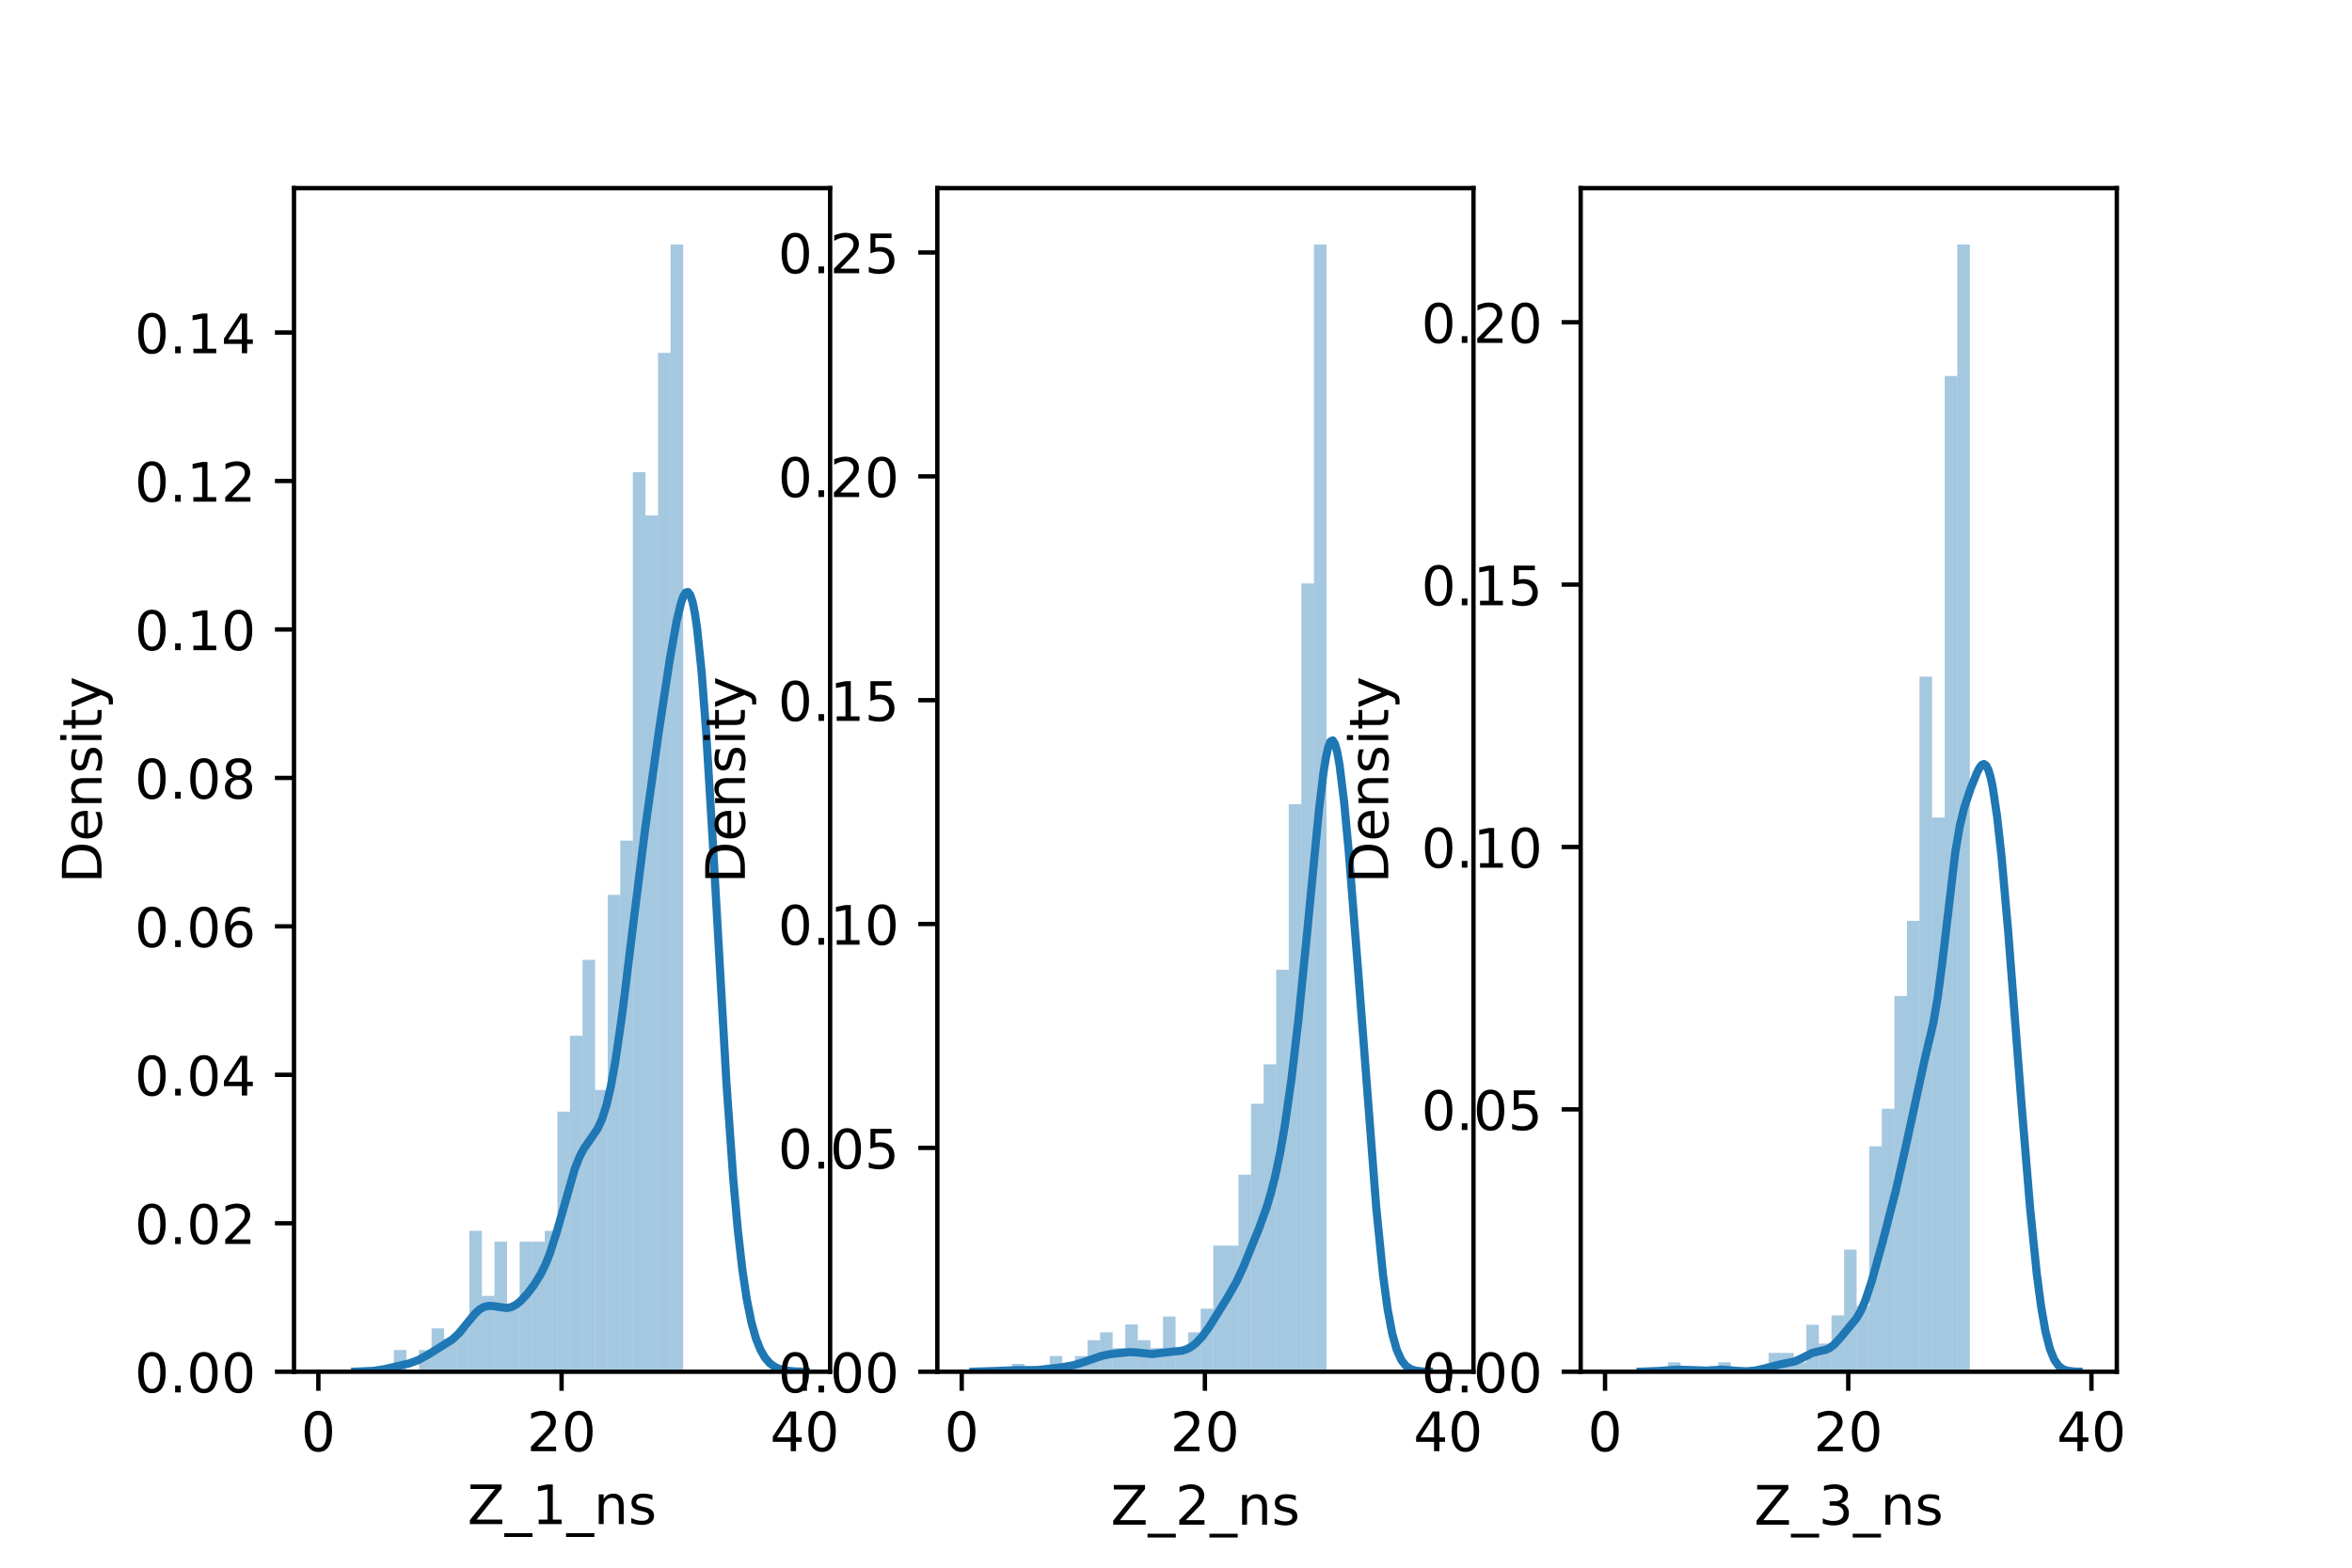 <?xml version="1.0" encoding="utf-8" standalone="no"?>
<!DOCTYPE svg PUBLIC "-//W3C//DTD SVG 1.1//EN"
  "http://www.w3.org/Graphics/SVG/1.1/DTD/svg11.dtd">
<!-- Created with matplotlib (https://matplotlib.org/) -->
<svg height="288pt" version="1.1" viewBox="0 0 432 288" width="432pt" xmlns="http://www.w3.org/2000/svg" xmlns:xlink="http://www.w3.org/1999/xlink">
 <defs>
  <style type="text/css">*{stroke-linecap:butt;stroke-linejoin:round;}</style>
 </defs>
 <g id="figure_1">
  <g id="patch_1">
   <path d="M 0 288 
L 432 288 
L 432 0 
L 0 0 
z
" style="fill:#ffffff;"/>
  </g>
  <g id="axes_1">
   <g id="patch_2">
    <path d="M 54 252 
L 152.471 252 
L 152.471 34.56 
L 54 34.56 
z
" style="fill:#ffffff;"/>
   </g>
   <g id="patch_3">
    <path clip-path="url(#pe754489f8b)" d="M 58.476 252 
L 60.786 252 
L 60.786 252 
L 58.476 252 
z
" style="fill:#1f77b4;opacity:0.4;"/>
   </g>
   <g id="patch_4">
    <path clip-path="url(#pe754489f8b)" d="M 60.786 252 
L 63.097 252 
L 63.097 252 
L 60.786 252 
z
" style="fill:#1f77b4;opacity:0.4;"/>
   </g>
   <g id="patch_5">
    <path clip-path="url(#pe754489f8b)" d="M 63.097 252 
L 65.407 252 
L 65.407 252 
L 63.097 252 
z
" style="fill:#1f77b4;opacity:0.4;"/>
   </g>
   <g id="patch_6">
    <path clip-path="url(#pe754489f8b)" d="M 65.407 252 
L 67.718 252 
L 67.718 252 
L 65.407 252 
z
" style="fill:#1f77b4;opacity:0.4;"/>
   </g>
   <g id="patch_7">
    <path clip-path="url(#pe754489f8b)" d="M 67.718 252 
L 70.028 252 
L 70.028 252 
L 67.718 252 
z
" style="fill:#1f77b4;opacity:0.4;"/>
   </g>
   <g id="patch_8">
    <path clip-path="url(#pe754489f8b)" d="M 70.028 252 
L 72.339 252 
L 72.339 252 
L 70.028 252 
z
" style="fill:#1f77b4;opacity:0.4;"/>
   </g>
   <g id="patch_9">
    <path clip-path="url(#pe754489f8b)" d="M 72.339 252 
L 74.649 252 
L 74.649 248.018 
L 72.339 248.018 
z
" style="fill:#1f77b4;opacity:0.4;"/>
   </g>
   <g id="patch_10">
    <path clip-path="url(#pe754489f8b)" d="M 74.649 252 
L 76.96 252 
L 76.96 252 
L 74.649 252 
z
" style="fill:#1f77b4;opacity:0.4;"/>
   </g>
   <g id="patch_11">
    <path clip-path="url(#pe754489f8b)" d="M 76.96 252 
L 79.27 252 
L 79.27 248.018 
L 76.96 248.018 
z
" style="fill:#1f77b4;opacity:0.4;"/>
   </g>
   <g id="patch_12">
    <path clip-path="url(#pe754489f8b)" d="M 79.27 252 
L 81.58 252 
L 81.58 244.035 
L 79.27 244.035 
z
" style="fill:#1f77b4;opacity:0.4;"/>
   </g>
   <g id="patch_13">
    <path clip-path="url(#pe754489f8b)" d="M 81.58 252 
L 83.891 252 
L 83.891 246.026 
L 81.58 246.026 
z
" style="fill:#1f77b4;opacity:0.4;"/>
   </g>
   <g id="patch_14">
    <path clip-path="url(#pe754489f8b)" d="M 83.891 252 
L 86.201 252 
L 86.201 244.035 
L 83.891 244.035 
z
" style="fill:#1f77b4;opacity:0.4;"/>
   </g>
   <g id="patch_15">
    <path clip-path="url(#pe754489f8b)" d="M 86.201 252 
L 88.512 252 
L 88.512 226.114 
L 86.201 226.114 
z
" style="fill:#1f77b4;opacity:0.4;"/>
   </g>
   <g id="patch_16">
    <path clip-path="url(#pe754489f8b)" d="M 88.512 252 
L 90.822 252 
L 90.822 238.062 
L 88.512 238.062 
z
" style="fill:#1f77b4;opacity:0.4;"/>
   </g>
   <g id="patch_17">
    <path clip-path="url(#pe754489f8b)" d="M 90.822 252 
L 93.133 252 
L 93.133 228.105 
L 90.822 228.105 
z
" style="fill:#1f77b4;opacity:0.4;"/>
   </g>
   <g id="patch_18">
    <path clip-path="url(#pe754489f8b)" d="M 93.133 252 
L 95.443 252 
L 95.443 240.053 
L 93.133 240.053 
z
" style="fill:#1f77b4;opacity:0.4;"/>
   </g>
   <g id="patch_19">
    <path clip-path="url(#pe754489f8b)" d="M 95.443 252 
L 97.754 252 
L 97.754 228.105 
L 95.443 228.105 
z
" style="fill:#1f77b4;opacity:0.4;"/>
   </g>
   <g id="patch_20">
    <path clip-path="url(#pe754489f8b)" d="M 97.754 252 
L 100.064 252 
L 100.064 228.105 
L 97.754 228.105 
z
" style="fill:#1f77b4;opacity:0.4;"/>
   </g>
   <g id="patch_21">
    <path clip-path="url(#pe754489f8b)" d="M 100.064 252 
L 102.375 252 
L 102.375 226.114 
L 100.064 226.114 
z
" style="fill:#1f77b4;opacity:0.4;"/>
   </g>
   <g id="patch_22">
    <path clip-path="url(#pe754489f8b)" d="M 102.375 252 
L 104.685 252 
L 104.685 204.211 
L 102.375 204.211 
z
" style="fill:#1f77b4;opacity:0.4;"/>
   </g>
   <g id="patch_23">
    <path clip-path="url(#pe754489f8b)" d="M 104.685 252 
L 106.995 252 
L 106.995 190.273 
L 104.685 190.273 
z
" style="fill:#1f77b4;opacity:0.4;"/>
   </g>
   <g id="patch_24">
    <path clip-path="url(#pe754489f8b)" d="M 106.995 252 
L 109.306 252 
L 109.306 176.334 
L 106.995 176.334 
z
" style="fill:#1f77b4;opacity:0.4;"/>
   </g>
   <g id="patch_25">
    <path clip-path="url(#pe754489f8b)" d="M 109.306 252 
L 111.616 252 
L 111.616 200.229 
L 109.306 200.229 
z
" style="fill:#1f77b4;opacity:0.4;"/>
   </g>
   <g id="patch_26">
    <path clip-path="url(#pe754489f8b)" d="M 111.616 252 
L 113.927 252 
L 113.927 164.387 
L 111.616 164.387 
z
" style="fill:#1f77b4;opacity:0.4;"/>
   </g>
   <g id="patch_27">
    <path clip-path="url(#pe754489f8b)" d="M 113.927 252 
L 116.237 252 
L 116.237 154.431 
L 113.927 154.431 
z
" style="fill:#1f77b4;opacity:0.4;"/>
   </g>
   <g id="patch_28">
    <path clip-path="url(#pe754489f8b)" d="M 116.237 252 
L 118.548 252 
L 118.548 86.73 
L 116.237 86.73 
z
" style="fill:#1f77b4;opacity:0.4;"/>
   </g>
   <g id="patch_29">
    <path clip-path="url(#pe754489f8b)" d="M 118.548 252 
L 120.858 252 
L 120.858 94.695 
L 118.548 94.695 
z
" style="fill:#1f77b4;opacity:0.4;"/>
   </g>
   <g id="patch_30">
    <path clip-path="url(#pe754489f8b)" d="M 120.858 252 
L 123.169 252 
L 123.169 64.826 
L 120.858 64.826 
z
" style="fill:#1f77b4;opacity:0.4;"/>
   </g>
   <g id="patch_31">
    <path clip-path="url(#pe754489f8b)" d="M 123.169 252 
L 125.479 252 
L 125.479 44.914 
L 123.169 44.914 
z
" style="fill:#1f77b4;opacity:0.4;"/>
   </g>
   <g id="matplotlib.axis_1">
    <g id="xtick_1">
     <g id="line2d_1">
      <defs>
       <path d="M 0 0 
L 0 3.5 
" id="m9453c3959a" style="stroke:#000000;stroke-width:0.8;"/>
      </defs>
      <g>
       <use style="stroke:#000000;stroke-width:0.8;" x="58.476" xlink:href="#m9453c3959a" y="252"/>
      </g>
     </g>
     <g id="text_1">
      <!-- 0 -->
      <g transform="translate(55.295 266.598)scale(0.1 -0.1)">
       <defs>
        <path d="M 31.781 66.406 
Q 24.172 66.406 20.328 58.906 
Q 16.5 51.422 16.5 36.375 
Q 16.5 21.391 20.328 13.891 
Q 24.172 6.391 31.781 6.391 
Q 39.453 6.391 43.281 13.891 
Q 47.125 21.391 47.125 36.375 
Q 47.125 51.422 43.281 58.906 
Q 39.453 66.406 31.781 66.406 
z
M 31.781 74.219 
Q 44.047 74.219 50.516 64.516 
Q 56.984 54.828 56.984 36.375 
Q 56.984 17.969 50.516 8.266 
Q 44.047 -1.422 31.781 -1.422 
Q 19.531 -1.422 13.062 8.266 
Q 6.594 17.969 6.594 36.375 
Q 6.594 54.828 13.062 64.516 
Q 19.531 74.219 31.781 74.219 
z
" id="DejaVuSans-48"/>
       </defs>
       <use xlink:href="#DejaVuSans-48"/>
      </g>
     </g>
    </g>
    <g id="xtick_2">
     <g id="line2d_2">
      <g>
       <use style="stroke:#000000;stroke-width:0.8;" x="103.145" xlink:href="#m9453c3959a" y="252"/>
      </g>
     </g>
     <g id="text_2">
      <!-- 20 -->
      <g transform="translate(96.782 266.598)scale(0.1 -0.1)">
       <defs>
        <path d="M 19.188 8.297 
L 53.609 8.297 
L 53.609 0 
L 7.328 0 
L 7.328 8.297 
Q 12.938 14.109 22.625 23.891 
Q 32.328 33.688 34.812 36.531 
Q 39.547 41.844 41.422 45.531 
Q 43.312 49.219 43.312 52.781 
Q 43.312 58.594 39.234 62.25 
Q 35.156 65.922 28.609 65.922 
Q 23.969 65.922 18.812 64.312 
Q 13.672 62.703 7.812 59.422 
L 7.812 69.391 
Q 13.766 71.781 18.938 73 
Q 24.125 74.219 28.422 74.219 
Q 39.75 74.219 46.484 68.547 
Q 53.219 62.891 53.219 53.422 
Q 53.219 48.922 51.531 44.891 
Q 49.859 40.875 45.406 35.406 
Q 44.188 33.984 37.641 27.219 
Q 31.109 20.453 19.188 8.297 
z
" id="DejaVuSans-50"/>
       </defs>
       <use xlink:href="#DejaVuSans-50"/>
       <use x="63.623" xlink:href="#DejaVuSans-48"/>
      </g>
     </g>
    </g>
    <g id="xtick_3">
     <g id="line2d_3">
      <g>
       <use style="stroke:#000000;stroke-width:0.8;" x="147.813" xlink:href="#m9453c3959a" y="252"/>
      </g>
     </g>
     <g id="text_3">
      <!-- 40 -->
      <g transform="translate(141.451 266.598)scale(0.1 -0.1)">
       <defs>
        <path d="M 37.797 64.312 
L 12.891 25.391 
L 37.797 25.391 
z
M 35.203 72.906 
L 47.609 72.906 
L 47.609 25.391 
L 58.016 25.391 
L 58.016 17.188 
L 47.609 17.188 
L 47.609 0 
L 37.797 0 
L 37.797 17.188 
L 4.891 17.188 
L 4.891 26.703 
z
" id="DejaVuSans-52"/>
       </defs>
       <use xlink:href="#DejaVuSans-52"/>
       <use x="63.623" xlink:href="#DejaVuSans-48"/>
      </g>
     </g>
    </g>
    <g id="text_4">
     <!-- Z_1_ns -->
     <g transform="translate(85.856 279.998)scale(0.1 -0.1)">
      <defs>
       <path d="M 5.609 72.906 
L 62.891 72.906 
L 62.891 65.375 
L 16.797 8.297 
L 64.016 8.297 
L 64.016 0 
L 4.5 0 
L 4.5 7.516 
L 50.594 64.594 
L 5.609 64.594 
z
" id="DejaVuSans-90"/>
       <path d="M 50.984 -16.609 
L 50.984 -23.578 
L -0.984 -23.578 
L -0.984 -16.609 
z
" id="DejaVuSans-95"/>
       <path d="M 12.406 8.297 
L 28.516 8.297 
L 28.516 63.922 
L 10.984 60.406 
L 10.984 69.391 
L 28.422 72.906 
L 38.281 72.906 
L 38.281 8.297 
L 54.391 8.297 
L 54.391 0 
L 12.406 0 
z
" id="DejaVuSans-49"/>
       <path d="M 54.891 33.016 
L 54.891 0 
L 45.906 0 
L 45.906 32.719 
Q 45.906 40.484 42.875 44.328 
Q 39.844 48.188 33.797 48.188 
Q 26.516 48.188 22.312 43.547 
Q 18.109 38.922 18.109 30.906 
L 18.109 0 
L 9.078 0 
L 9.078 54.688 
L 18.109 54.688 
L 18.109 46.188 
Q 21.344 51.125 25.703 53.562 
Q 30.078 56 35.797 56 
Q 45.219 56 50.047 50.172 
Q 54.891 44.344 54.891 33.016 
z
" id="DejaVuSans-110"/>
       <path d="M 44.281 53.078 
L 44.281 44.578 
Q 40.484 46.531 36.375 47.5 
Q 32.281 48.484 27.875 48.484 
Q 21.188 48.484 17.844 46.438 
Q 14.5 44.391 14.5 40.281 
Q 14.5 37.156 16.891 35.375 
Q 19.281 33.594 26.516 31.984 
L 29.594 31.297 
Q 39.156 29.25 43.188 25.516 
Q 47.219 21.781 47.219 15.094 
Q 47.219 7.469 41.188 3.016 
Q 35.156 -1.422 24.609 -1.422 
Q 20.219 -1.422 15.453 -0.562 
Q 10.688 0.297 5.422 2 
L 5.422 11.281 
Q 10.406 8.688 15.234 7.391 
Q 20.062 6.109 24.812 6.109 
Q 31.156 6.109 34.562 8.281 
Q 37.984 10.453 37.984 14.406 
Q 37.984 18.062 35.516 20.016 
Q 33.062 21.969 24.703 23.781 
L 21.578 24.516 
Q 13.234 26.266 9.516 29.906 
Q 5.812 33.547 5.812 39.891 
Q 5.812 47.609 11.281 51.797 
Q 16.75 56 26.812 56 
Q 31.781 56 36.172 55.266 
Q 40.578 54.547 44.281 53.078 
z
" id="DejaVuSans-115"/>
      </defs>
      <use xlink:href="#DejaVuSans-90"/>
      <use x="68.506" xlink:href="#DejaVuSans-95"/>
      <use x="118.506" xlink:href="#DejaVuSans-49"/>
      <use x="182.129" xlink:href="#DejaVuSans-95"/>
      <use x="232.129" xlink:href="#DejaVuSans-110"/>
      <use x="295.508" xlink:href="#DejaVuSans-115"/>
     </g>
    </g>
   </g>
   <g id="matplotlib.axis_2">
    <g id="ytick_1">
     <g id="line2d_4">
      <defs>
       <path d="M 0 0 
L -3.5 0 
" id="m501a97f437" style="stroke:#000000;stroke-width:0.8;"/>
      </defs>
      <g>
       <use style="stroke:#000000;stroke-width:0.8;" x="54" xlink:href="#m501a97f437" y="252"/>
      </g>
     </g>
     <g id="text_5">
      <!-- 0.00 -->
      <g transform="translate(24.734 255.799)scale(0.1 -0.1)">
       <defs>
        <path d="M 10.688 12.406 
L 21 12.406 
L 21 0 
L 10.688 0 
z
" id="DejaVuSans-46"/>
       </defs>
       <use xlink:href="#DejaVuSans-48"/>
       <use x="63.623" xlink:href="#DejaVuSans-46"/>
       <use x="95.41" xlink:href="#DejaVuSans-48"/>
       <use x="159.033" xlink:href="#DejaVuSans-48"/>
      </g>
     </g>
    </g>
    <g id="ytick_2">
     <g id="line2d_5">
      <g>
       <use style="stroke:#000000;stroke-width:0.8;" x="54" xlink:href="#m501a97f437" y="224.727"/>
      </g>
     </g>
     <g id="text_6">
      <!-- 0.02 -->
      <g transform="translate(24.734 228.527)scale(0.1 -0.1)">
       <use xlink:href="#DejaVuSans-48"/>
       <use x="63.623" xlink:href="#DejaVuSans-46"/>
       <use x="95.41" xlink:href="#DejaVuSans-48"/>
       <use x="159.033" xlink:href="#DejaVuSans-50"/>
      </g>
     </g>
    </g>
    <g id="ytick_3">
     <g id="line2d_6">
      <g>
       <use style="stroke:#000000;stroke-width:0.8;" x="54" xlink:href="#m501a97f437" y="197.455"/>
      </g>
     </g>
     <g id="text_7">
      <!-- 0.04 -->
      <g transform="translate(24.734 201.254)scale(0.1 -0.1)">
       <use xlink:href="#DejaVuSans-48"/>
       <use x="63.623" xlink:href="#DejaVuSans-46"/>
       <use x="95.41" xlink:href="#DejaVuSans-48"/>
       <use x="159.033" xlink:href="#DejaVuSans-52"/>
      </g>
     </g>
    </g>
    <g id="ytick_4">
     <g id="line2d_7">
      <g>
       <use style="stroke:#000000;stroke-width:0.8;" x="54" xlink:href="#m501a97f437" y="170.182"/>
      </g>
     </g>
     <g id="text_8">
      <!-- 0.06 -->
      <g transform="translate(24.734 173.981)scale(0.1 -0.1)">
       <defs>
        <path d="M 33.016 40.375 
Q 26.375 40.375 22.484 35.828 
Q 18.609 31.297 18.609 23.391 
Q 18.609 15.531 22.484 10.953 
Q 26.375 6.391 33.016 6.391 
Q 39.656 6.391 43.531 10.953 
Q 47.406 15.531 47.406 23.391 
Q 47.406 31.297 43.531 35.828 
Q 39.656 40.375 33.016 40.375 
z
M 52.594 71.297 
L 52.594 62.312 
Q 48.875 64.062 45.094 64.984 
Q 41.312 65.922 37.594 65.922 
Q 27.828 65.922 22.672 59.328 
Q 17.531 52.734 16.797 39.406 
Q 19.672 43.656 24.016 45.922 
Q 28.375 48.188 33.594 48.188 
Q 44.578 48.188 50.953 41.516 
Q 57.328 34.859 57.328 23.391 
Q 57.328 12.156 50.688 5.359 
Q 44.047 -1.422 33.016 -1.422 
Q 20.359 -1.422 13.672 8.266 
Q 6.984 17.969 6.984 36.375 
Q 6.984 53.656 15.188 63.938 
Q 23.391 74.219 37.203 74.219 
Q 40.922 74.219 44.703 73.484 
Q 48.484 72.75 52.594 71.297 
z
" id="DejaVuSans-54"/>
       </defs>
       <use xlink:href="#DejaVuSans-48"/>
       <use x="63.623" xlink:href="#DejaVuSans-46"/>
       <use x="95.41" xlink:href="#DejaVuSans-48"/>
       <use x="159.033" xlink:href="#DejaVuSans-54"/>
      </g>
     </g>
    </g>
    <g id="ytick_5">
     <g id="line2d_8">
      <g>
       <use style="stroke:#000000;stroke-width:0.8;" x="54" xlink:href="#m501a97f437" y="142.909"/>
      </g>
     </g>
     <g id="text_9">
      <!-- 0.08 -->
      <g transform="translate(24.734 146.708)scale(0.1 -0.1)">
       <defs>
        <path d="M 31.781 34.625 
Q 24.75 34.625 20.719 30.859 
Q 16.703 27.094 16.703 20.516 
Q 16.703 13.922 20.719 10.156 
Q 24.75 6.391 31.781 6.391 
Q 38.812 6.391 42.859 10.172 
Q 46.922 13.969 46.922 20.516 
Q 46.922 27.094 42.891 30.859 
Q 38.875 34.625 31.781 34.625 
z
M 21.922 38.812 
Q 15.578 40.375 12.031 44.719 
Q 8.5 49.078 8.5 55.328 
Q 8.5 64.062 14.719 69.141 
Q 20.953 74.219 31.781 74.219 
Q 42.672 74.219 48.875 69.141 
Q 55.078 64.062 55.078 55.328 
Q 55.078 49.078 51.531 44.719 
Q 48 40.375 41.703 38.812 
Q 48.828 37.156 52.797 32.312 
Q 56.781 27.484 56.781 20.516 
Q 56.781 9.906 50.312 4.234 
Q 43.844 -1.422 31.781 -1.422 
Q 19.734 -1.422 13.25 4.234 
Q 6.781 9.906 6.781 20.516 
Q 6.781 27.484 10.781 32.312 
Q 14.797 37.156 21.922 38.812 
z
M 18.312 54.391 
Q 18.312 48.734 21.844 45.562 
Q 25.391 42.391 31.781 42.391 
Q 38.141 42.391 41.719 45.562 
Q 45.312 48.734 45.312 54.391 
Q 45.312 60.062 41.719 63.234 
Q 38.141 66.406 31.781 66.406 
Q 25.391 66.406 21.844 63.234 
Q 18.312 60.062 18.312 54.391 
z
" id="DejaVuSans-56"/>
       </defs>
       <use xlink:href="#DejaVuSans-48"/>
       <use x="63.623" xlink:href="#DejaVuSans-46"/>
       <use x="95.41" xlink:href="#DejaVuSans-48"/>
       <use x="159.033" xlink:href="#DejaVuSans-56"/>
      </g>
     </g>
    </g>
    <g id="ytick_6">
     <g id="line2d_9">
      <g>
       <use style="stroke:#000000;stroke-width:0.8;" x="54" xlink:href="#m501a97f437" y="115.637"/>
      </g>
     </g>
     <g id="text_10">
      <!-- 0.10 -->
      <g transform="translate(24.734 119.436)scale(0.1 -0.1)">
       <use xlink:href="#DejaVuSans-48"/>
       <use x="63.623" xlink:href="#DejaVuSans-46"/>
       <use x="95.41" xlink:href="#DejaVuSans-49"/>
       <use x="159.033" xlink:href="#DejaVuSans-48"/>
      </g>
     </g>
    </g>
    <g id="ytick_7">
     <g id="line2d_10">
      <g>
       <use style="stroke:#000000;stroke-width:0.8;" x="54" xlink:href="#m501a97f437" y="88.364"/>
      </g>
     </g>
     <g id="text_11">
      <!-- 0.12 -->
      <g transform="translate(24.734 92.163)scale(0.1 -0.1)">
       <use xlink:href="#DejaVuSans-48"/>
       <use x="63.623" xlink:href="#DejaVuSans-46"/>
       <use x="95.41" xlink:href="#DejaVuSans-49"/>
       <use x="159.033" xlink:href="#DejaVuSans-50"/>
      </g>
     </g>
    </g>
    <g id="ytick_8">
     <g id="line2d_11">
      <g>
       <use style="stroke:#000000;stroke-width:0.8;" x="54" xlink:href="#m501a97f437" y="61.091"/>
      </g>
     </g>
     <g id="text_12">
      <!-- 0.14 -->
      <g transform="translate(24.734 64.89)scale(0.1 -0.1)">
       <use xlink:href="#DejaVuSans-48"/>
       <use x="63.623" xlink:href="#DejaVuSans-46"/>
       <use x="95.41" xlink:href="#DejaVuSans-49"/>
       <use x="159.033" xlink:href="#DejaVuSans-52"/>
      </g>
     </g>
    </g>
    <g id="text_13">
     <!-- Density -->
     <g transform="translate(18.655 162.289)rotate(-90)scale(0.1 -0.1)">
      <defs>
       <path d="M 19.672 64.797 
L 19.672 8.109 
L 31.594 8.109 
Q 46.688 8.109 53.688 14.938 
Q 60.688 21.781 60.688 36.531 
Q 60.688 51.172 53.688 57.984 
Q 46.688 64.797 31.594 64.797 
z
M 9.812 72.906 
L 30.078 72.906 
Q 51.266 72.906 61.172 64.094 
Q 71.094 55.281 71.094 36.531 
Q 71.094 17.672 61.125 8.828 
Q 51.172 0 30.078 0 
L 9.812 0 
z
" id="DejaVuSans-68"/>
       <path d="M 56.203 29.594 
L 56.203 25.203 
L 14.891 25.203 
Q 15.484 15.922 20.484 11.062 
Q 25.484 6.203 34.422 6.203 
Q 39.594 6.203 44.453 7.469 
Q 49.312 8.734 54.109 11.281 
L 54.109 2.781 
Q 49.266 0.734 44.188 -0.344 
Q 39.109 -1.422 33.891 -1.422 
Q 20.797 -1.422 13.156 6.188 
Q 5.516 13.812 5.516 26.812 
Q 5.516 40.234 12.766 48.109 
Q 20.016 56 32.328 56 
Q 43.359 56 49.781 48.891 
Q 56.203 41.797 56.203 29.594 
z
M 47.219 32.234 
Q 47.125 39.594 43.094 43.984 
Q 39.062 48.391 32.422 48.391 
Q 24.906 48.391 20.391 44.141 
Q 15.875 39.891 15.188 32.172 
z
" id="DejaVuSans-101"/>
       <path d="M 9.422 54.688 
L 18.406 54.688 
L 18.406 0 
L 9.422 0 
z
M 9.422 75.984 
L 18.406 75.984 
L 18.406 64.594 
L 9.422 64.594 
z
" id="DejaVuSans-105"/>
       <path d="M 18.312 70.219 
L 18.312 54.688 
L 36.812 54.688 
L 36.812 47.703 
L 18.312 47.703 
L 18.312 18.016 
Q 18.312 11.328 20.141 9.422 
Q 21.969 7.516 27.594 7.516 
L 36.812 7.516 
L 36.812 0 
L 27.594 0 
Q 17.188 0 13.234 3.875 
Q 9.281 7.766 9.281 18.016 
L 9.281 47.703 
L 2.688 47.703 
L 2.688 54.688 
L 9.281 54.688 
L 9.281 70.219 
z
" id="DejaVuSans-116"/>
       <path d="M 32.172 -5.078 
Q 28.375 -14.844 24.75 -17.812 
Q 21.141 -20.797 15.094 -20.797 
L 7.906 -20.797 
L 7.906 -13.281 
L 13.188 -13.281 
Q 16.891 -13.281 18.938 -11.516 
Q 21 -9.766 23.484 -3.219 
L 25.094 0.875 
L 2.984 54.688 
L 12.5 54.688 
L 29.594 11.922 
L 46.688 54.688 
L 56.203 54.688 
z
" id="DejaVuSans-121"/>
      </defs>
      <use xlink:href="#DejaVuSans-68"/>
      <use x="77.002" xlink:href="#DejaVuSans-101"/>
      <use x="138.525" xlink:href="#DejaVuSans-110"/>
      <use x="201.904" xlink:href="#DejaVuSans-115"/>
      <use x="254.004" xlink:href="#DejaVuSans-105"/>
      <use x="281.787" xlink:href="#DejaVuSans-116"/>
      <use x="320.996" xlink:href="#DejaVuSans-121"/>
     </g>
    </g>
   </g>
   <g id="line2d_12">
    <path clip-path="url(#pe754489f8b)" d="M 65.242 251.991 
L 68.569 251.843 
L 70.648 251.521 
L 75.222 250.459 
L 76.886 249.831 
L 78.549 248.919 
L 83.123 246.052 
L 84.371 244.856 
L 86.034 242.796 
L 87.282 241.293 
L 88.113 240.539 
L 88.945 240.073 
L 89.777 239.899 
L 90.608 239.95 
L 93.103 240.301 
L 93.935 240.12 
L 94.767 239.695 
L 95.598 239.034 
L 96.846 237.695 
L 98.094 236.048 
L 99.341 234.023 
L 100.173 232.327 
L 101.004 230.247 
L 102.252 226.355 
L 105.579 214.723 
L 106.41 212.612 
L 107.242 211.005 
L 108.49 209.234 
L 109.737 207.412 
L 110.569 205.615 
L 111.4 203.006 
L 112.232 199.403 
L 113.064 194.76 
L 114.311 186.083 
L 116.391 169.119 
L 118.47 152.494 
L 120.965 134.695 
L 123.044 121.022 
L 124.292 114.049 
L 125.123 110.635 
L 125.539 109.498 
L 125.955 108.846 
L 126.371 108.757 
L 126.787 109.307 
L 127.203 110.562 
L 127.618 112.577 
L 128.034 115.386 
L 128.866 123.41 
L 129.698 134.421 
L 130.945 155.093 
L 133.44 199.122 
L 134.688 216.739 
L 135.519 225.969 
L 136.351 233.249 
L 137.183 238.802 
L 138.014 242.917 
L 138.846 245.887 
L 139.678 247.98 
L 140.509 249.421 
L 141.341 250.391 
L 142.173 251.028 
L 143.005 251.435 
L 144.252 251.77 
L 145.915 251.943 
L 147.995 251.993 
L 147.995 251.993 
" style="fill:none;stroke:#1f77b4;stroke-linecap:square;stroke-width:1.5;"/>
   </g>
   <g id="patch_32">
    <path d="M 54 252 
L 54 34.56 
" style="fill:none;stroke:#000000;stroke-linecap:square;stroke-linejoin:miter;stroke-width:0.8;"/>
   </g>
   <g id="patch_33">
    <path d="M 152.471 252 
L 152.471 34.56 
" style="fill:none;stroke:#000000;stroke-linecap:square;stroke-linejoin:miter;stroke-width:0.8;"/>
   </g>
   <g id="patch_34">
    <path d="M 54 252 
L 152.471 252 
" style="fill:none;stroke:#000000;stroke-linecap:square;stroke-linejoin:miter;stroke-width:0.8;"/>
   </g>
   <g id="patch_35">
    <path d="M 54 34.56 
L 152.471 34.56 
" style="fill:none;stroke:#000000;stroke-linecap:square;stroke-linejoin:miter;stroke-width:0.8;"/>
   </g>
  </g>
  <g id="axes_2">
   <g id="patch_36">
    <path d="M 172.165 252 
L 270.635 252 
L 270.635 34.56 
L 172.165 34.56 
z
" style="fill:#ffffff;"/>
   </g>
   <g id="patch_37">
    <path clip-path="url(#pddd7eb2ee7)" d="M 176.641 252 
L 178.951 252 
L 178.951 252 
L 176.641 252 
z
" style="fill:#1f77b4;opacity:0.4;"/>
   </g>
   <g id="patch_38">
    <path clip-path="url(#pddd7eb2ee7)" d="M 178.951 252 
L 181.262 252 
L 181.262 252 
L 178.951 252 
z
" style="fill:#1f77b4;opacity:0.4;"/>
   </g>
   <g id="patch_39">
    <path clip-path="url(#pddd7eb2ee7)" d="M 181.262 252 
L 183.572 252 
L 183.572 252 
L 181.262 252 
z
" style="fill:#1f77b4;opacity:0.4;"/>
   </g>
   <g id="patch_40">
    <path clip-path="url(#pddd7eb2ee7)" d="M 183.572 252 
L 185.882 252 
L 185.882 252 
L 183.572 252 
z
" style="fill:#1f77b4;opacity:0.4;"/>
   </g>
   <g id="patch_41">
    <path clip-path="url(#pddd7eb2ee7)" d="M 185.882 252 
L 188.193 252 
L 188.193 250.552 
L 185.882 250.552 
z
" style="fill:#1f77b4;opacity:0.4;"/>
   </g>
   <g id="patch_42">
    <path clip-path="url(#pddd7eb2ee7)" d="M 188.193 252 
L 190.503 252 
L 190.503 252 
L 188.193 252 
z
" style="fill:#1f77b4;opacity:0.4;"/>
   </g>
   <g id="patch_43">
    <path clip-path="url(#pddd7eb2ee7)" d="M 190.503 252 
L 192.814 252 
L 192.814 252 
L 190.503 252 
z
" style="fill:#1f77b4;opacity:0.4;"/>
   </g>
   <g id="patch_44">
    <path clip-path="url(#pddd7eb2ee7)" d="M 192.814 252 
L 195.124 252 
L 195.124 249.104 
L 192.814 249.104 
z
" style="fill:#1f77b4;opacity:0.4;"/>
   </g>
   <g id="patch_45">
    <path clip-path="url(#pddd7eb2ee7)" d="M 195.124 252 
L 197.435 252 
L 197.435 252 
L 195.124 252 
z
" style="fill:#1f77b4;opacity:0.4;"/>
   </g>
   <g id="patch_46">
    <path clip-path="url(#pddd7eb2ee7)" d="M 197.435 252 
L 199.745 252 
L 199.745 249.104 
L 197.435 249.104 
z
" style="fill:#1f77b4;opacity:0.4;"/>
   </g>
   <g id="patch_47">
    <path clip-path="url(#pddd7eb2ee7)" d="M 199.745 252 
L 202.056 252 
L 202.056 246.207 
L 199.745 246.207 
z
" style="fill:#1f77b4;opacity:0.4;"/>
   </g>
   <g id="patch_48">
    <path clip-path="url(#pddd7eb2ee7)" d="M 202.056 252 
L 204.366 252 
L 204.366 244.759 
L 202.056 244.759 
z
" style="fill:#1f77b4;opacity:0.4;"/>
   </g>
   <g id="patch_49">
    <path clip-path="url(#pddd7eb2ee7)" d="M 204.366 252 
L 206.677 252 
L 206.677 247.656 
L 204.366 247.656 
z
" style="fill:#1f77b4;opacity:0.4;"/>
   </g>
   <g id="patch_50">
    <path clip-path="url(#pddd7eb2ee7)" d="M 206.677 252 
L 208.987 252 
L 208.987 243.311 
L 206.677 243.311 
z
" style="fill:#1f77b4;opacity:0.4;"/>
   </g>
   <g id="patch_51">
    <path clip-path="url(#pddd7eb2ee7)" d="M 208.987 252 
L 211.297 252 
L 211.297 246.207 
L 208.987 246.207 
z
" style="fill:#1f77b4;opacity:0.4;"/>
   </g>
   <g id="patch_52">
    <path clip-path="url(#pddd7eb2ee7)" d="M 211.297 252 
L 213.608 252 
L 213.608 247.656 
L 211.297 247.656 
z
" style="fill:#1f77b4;opacity:0.4;"/>
   </g>
   <g id="patch_53">
    <path clip-path="url(#pddd7eb2ee7)" d="M 213.608 252 
L 215.918 252 
L 215.918 241.863 
L 213.608 241.863 
z
" style="fill:#1f77b4;opacity:0.4;"/>
   </g>
   <g id="patch_54">
    <path clip-path="url(#pddd7eb2ee7)" d="M 215.918 252 
L 218.229 252 
L 218.229 247.656 
L 215.918 247.656 
z
" style="fill:#1f77b4;opacity:0.4;"/>
   </g>
   <g id="patch_55">
    <path clip-path="url(#pddd7eb2ee7)" d="M 218.229 252 
L 220.539 252 
L 220.539 244.759 
L 218.229 244.759 
z
" style="fill:#1f77b4;opacity:0.4;"/>
   </g>
   <g id="patch_56">
    <path clip-path="url(#pddd7eb2ee7)" d="M 220.539 252 
L 222.85 252 
L 222.85 240.415 
L 220.539 240.415 
z
" style="fill:#1f77b4;opacity:0.4;"/>
   </g>
   <g id="patch_57">
    <path clip-path="url(#pddd7eb2ee7)" d="M 222.85 252 
L 225.16 252 
L 225.16 228.83 
L 222.85 228.83 
z
" style="fill:#1f77b4;opacity:0.4;"/>
   </g>
   <g id="patch_58">
    <path clip-path="url(#pddd7eb2ee7)" d="M 225.16 252 
L 227.471 252 
L 227.471 228.83 
L 225.16 228.83 
z
" style="fill:#1f77b4;opacity:0.4;"/>
   </g>
   <g id="patch_59">
    <path clip-path="url(#pddd7eb2ee7)" d="M 227.471 252 
L 229.781 252 
L 229.781 215.796 
L 227.471 215.796 
z
" style="fill:#1f77b4;opacity:0.4;"/>
   </g>
   <g id="patch_60">
    <path clip-path="url(#pddd7eb2ee7)" d="M 229.781 252 
L 232.091 252 
L 232.091 202.763 
L 229.781 202.763 
z
" style="fill:#1f77b4;opacity:0.4;"/>
   </g>
   <g id="patch_61">
    <path clip-path="url(#pddd7eb2ee7)" d="M 232.091 252 
L 234.402 252 
L 234.402 195.522 
L 232.091 195.522 
z
" style="fill:#1f77b4;opacity:0.4;"/>
   </g>
   <g id="patch_62">
    <path clip-path="url(#pddd7eb2ee7)" d="M 234.402 252 
L 236.712 252 
L 236.712 178.144 
L 234.402 178.144 
z
" style="fill:#1f77b4;opacity:0.4;"/>
   </g>
   <g id="patch_63">
    <path clip-path="url(#pddd7eb2ee7)" d="M 236.712 252 
L 239.023 252 
L 239.023 147.733 
L 236.712 147.733 
z
" style="fill:#1f77b4;opacity:0.4;"/>
   </g>
   <g id="patch_64">
    <path clip-path="url(#pddd7eb2ee7)" d="M 239.023 252 
L 241.333 252 
L 241.333 107.185 
L 239.023 107.185 
z
" style="fill:#1f77b4;opacity:0.4;"/>
   </g>
   <g id="patch_65">
    <path clip-path="url(#pddd7eb2ee7)" d="M 241.333 252 
L 243.644 252 
L 243.644 44.914 
L 241.333 44.914 
z
" style="fill:#1f77b4;opacity:0.4;"/>
   </g>
   <g id="matplotlib.axis_3">
    <g id="xtick_4">
     <g id="line2d_13">
      <g>
       <use style="stroke:#000000;stroke-width:0.8;" x="176.641" xlink:href="#m9453c3959a" y="252"/>
      </g>
     </g>
     <g id="text_14">
      <!-- 0 -->
      <g transform="translate(173.459 266.598)scale(0.1 -0.1)">
       <use xlink:href="#DejaVuSans-48"/>
      </g>
     </g>
    </g>
    <g id="xtick_5">
     <g id="line2d_14">
      <g>
       <use style="stroke:#000000;stroke-width:0.8;" x="221.309" xlink:href="#m9453c3959a" y="252"/>
      </g>
     </g>
     <g id="text_15">
      <!-- 20 -->
      <g transform="translate(214.947 266.598)scale(0.1 -0.1)">
       <use xlink:href="#DejaVuSans-50"/>
       <use x="63.623" xlink:href="#DejaVuSans-48"/>
      </g>
     </g>
    </g>
    <g id="xtick_6">
     <g id="line2d_15">
      <g>
       <use style="stroke:#000000;stroke-width:0.8;" x="265.978" xlink:href="#m9453c3959a" y="252"/>
      </g>
     </g>
     <g id="text_16">
      <!-- 40 -->
      <g transform="translate(259.616 266.598)scale(0.1 -0.1)">
       <use xlink:href="#DejaVuSans-52"/>
       <use x="63.623" xlink:href="#DejaVuSans-48"/>
      </g>
     </g>
    </g>
    <g id="text_17">
     <!-- Z_2_ns -->
     <g transform="translate(204.02 280.1)scale(0.1 -0.1)">
      <use xlink:href="#DejaVuSans-90"/>
      <use x="68.506" xlink:href="#DejaVuSans-95"/>
      <use x="118.506" xlink:href="#DejaVuSans-50"/>
      <use x="182.129" xlink:href="#DejaVuSans-95"/>
      <use x="232.129" xlink:href="#DejaVuSans-110"/>
      <use x="295.508" xlink:href="#DejaVuSans-115"/>
     </g>
    </g>
   </g>
   <g id="matplotlib.axis_4">
    <g id="ytick_9">
     <g id="line2d_16">
      <g>
       <use style="stroke:#000000;stroke-width:0.8;" x="172.165" xlink:href="#m501a97f437" y="252"/>
      </g>
     </g>
     <g id="text_18">
      <!-- 0.00 -->
      <g transform="translate(142.899 255.799)scale(0.1 -0.1)">
       <use xlink:href="#DejaVuSans-48"/>
       <use x="63.623" xlink:href="#DejaVuSans-46"/>
       <use x="95.41" xlink:href="#DejaVuSans-48"/>
       <use x="159.033" xlink:href="#DejaVuSans-48"/>
      </g>
     </g>
    </g>
    <g id="ytick_10">
     <g id="line2d_17">
      <g>
       <use style="stroke:#000000;stroke-width:0.8;" x="172.165" xlink:href="#m501a97f437" y="210.877"/>
      </g>
     </g>
     <g id="text_19">
      <!-- 0.05 -->
      <g transform="translate(142.899 214.677)scale(0.1 -0.1)">
       <defs>
        <path d="M 10.797 72.906 
L 49.516 72.906 
L 49.516 64.594 
L 19.828 64.594 
L 19.828 46.734 
Q 21.969 47.469 24.109 47.828 
Q 26.266 48.188 28.422 48.188 
Q 40.625 48.188 47.75 41.5 
Q 54.891 34.812 54.891 23.391 
Q 54.891 11.625 47.562 5.094 
Q 40.234 -1.422 26.906 -1.422 
Q 22.312 -1.422 17.547 -0.641 
Q 12.797 0.141 7.719 1.703 
L 7.719 11.625 
Q 12.109 9.234 16.797 8.062 
Q 21.484 6.891 26.703 6.891 
Q 35.156 6.891 40.078 11.328 
Q 45.016 15.766 45.016 23.391 
Q 45.016 31 40.078 35.438 
Q 35.156 39.891 26.703 39.891 
Q 22.75 39.891 18.812 39.016 
Q 14.891 38.141 10.797 36.281 
z
" id="DejaVuSans-53"/>
       </defs>
       <use xlink:href="#DejaVuSans-48"/>
       <use x="63.623" xlink:href="#DejaVuSans-46"/>
       <use x="95.41" xlink:href="#DejaVuSans-48"/>
       <use x="159.033" xlink:href="#DejaVuSans-53"/>
      </g>
     </g>
    </g>
    <g id="ytick_11">
     <g id="line2d_18">
      <g>
       <use style="stroke:#000000;stroke-width:0.8;" x="172.165" xlink:href="#m501a97f437" y="169.755"/>
      </g>
     </g>
     <g id="text_20">
      <!-- 0.10 -->
      <g transform="translate(142.899 173.554)scale(0.1 -0.1)">
       <use xlink:href="#DejaVuSans-48"/>
       <use x="63.623" xlink:href="#DejaVuSans-46"/>
       <use x="95.41" xlink:href="#DejaVuSans-49"/>
       <use x="159.033" xlink:href="#DejaVuSans-48"/>
      </g>
     </g>
    </g>
    <g id="ytick_12">
     <g id="line2d_19">
      <g>
       <use style="stroke:#000000;stroke-width:0.8;" x="172.165" xlink:href="#m501a97f437" y="128.632"/>
      </g>
     </g>
     <g id="text_21">
      <!-- 0.15 -->
      <g transform="translate(142.899 132.432)scale(0.1 -0.1)">
       <use xlink:href="#DejaVuSans-48"/>
       <use x="63.623" xlink:href="#DejaVuSans-46"/>
       <use x="95.41" xlink:href="#DejaVuSans-49"/>
       <use x="159.033" xlink:href="#DejaVuSans-53"/>
      </g>
     </g>
    </g>
    <g id="ytick_13">
     <g id="line2d_20">
      <g>
       <use style="stroke:#000000;stroke-width:0.8;" x="172.165" xlink:href="#m501a97f437" y="87.51"/>
      </g>
     </g>
     <g id="text_22">
      <!-- 0.20 -->
      <g transform="translate(142.899 91.309)scale(0.1 -0.1)">
       <use xlink:href="#DejaVuSans-48"/>
       <use x="63.623" xlink:href="#DejaVuSans-46"/>
       <use x="95.41" xlink:href="#DejaVuSans-50"/>
       <use x="159.033" xlink:href="#DejaVuSans-48"/>
      </g>
     </g>
    </g>
    <g id="ytick_14">
     <g id="line2d_21">
      <g>
       <use style="stroke:#000000;stroke-width:0.8;" x="172.165" xlink:href="#m501a97f437" y="46.387"/>
      </g>
     </g>
     <g id="text_23">
      <!-- 0.25 -->
      <g transform="translate(142.899 50.187)scale(0.1 -0.1)">
       <use xlink:href="#DejaVuSans-48"/>
       <use x="63.623" xlink:href="#DejaVuSans-46"/>
       <use x="95.41" xlink:href="#DejaVuSans-50"/>
       <use x="159.033" xlink:href="#DejaVuSans-53"/>
      </g>
     </g>
    </g>
    <g id="text_24">
     <!-- Density -->
     <g transform="translate(136.819 162.289)rotate(-90)scale(0.1 -0.1)">
      <use xlink:href="#DejaVuSans-68"/>
      <use x="77.002" xlink:href="#DejaVuSans-101"/>
      <use x="138.525" xlink:href="#DejaVuSans-110"/>
      <use x="201.904" xlink:href="#DejaVuSans-115"/>
      <use x="254.004" xlink:href="#DejaVuSans-105"/>
      <use x="281.787" xlink:href="#DejaVuSans-116"/>
      <use x="320.996" xlink:href="#DejaVuSans-121"/>
     </g>
    </g>
   </g>
   <g id="line2d_22">
    <path clip-path="url(#pddd7eb2ee7)" d="M 178.788 251.997 
L 182.991 251.865 
L 186.774 251.702 
L 190.558 251.694 
L 195.181 251.164 
L 197.283 250.781 
L 199.385 250.117 
L 202.327 249.094 
L 204.009 248.757 
L 207.372 248.4 
L 208.633 248.447 
L 211.575 248.753 
L 213.257 248.55 
L 215.358 248.313 
L 217.04 248.153 
L 217.88 247.907 
L 218.721 247.479 
L 219.562 246.852 
L 220.823 245.535 
L 222.084 243.796 
L 225.447 238.379 
L 227.128 235.432 
L 228.389 232.706 
L 231.332 225.445 
L 232.593 221.953 
L 233.433 219.176 
L 234.274 215.845 
L 235.115 211.82 
L 235.956 206.994 
L 237.217 198.142 
L 238.478 187.4 
L 240.159 170.621 
L 242.261 148.761 
L 243.102 141.825 
L 243.522 139.214 
L 243.942 137.322 
L 244.363 136.236 
L 244.783 136.013 
L 245.203 136.674 
L 245.624 138.207 
L 246.044 140.561 
L 246.885 147.404 
L 247.725 156.397 
L 249.407 177.763 
L 252.77 221.724 
L 254.031 234.308 
L 254.871 240.516 
L 255.712 244.994 
L 256.553 247.992 
L 257.393 249.855 
L 258.234 250.931 
L 259.075 251.506 
L 259.916 251.789 
L 261.177 251.95 
L 262.438 251.99 
L 262.438 251.99 
" style="fill:none;stroke:#1f77b4;stroke-linecap:square;stroke-width:1.5;"/>
   </g>
   <g id="patch_66">
    <path d="M 172.165 252 
L 172.165 34.56 
" style="fill:none;stroke:#000000;stroke-linecap:square;stroke-linejoin:miter;stroke-width:0.8;"/>
   </g>
   <g id="patch_67">
    <path d="M 270.635 252 
L 270.635 34.56 
" style="fill:none;stroke:#000000;stroke-linecap:square;stroke-linejoin:miter;stroke-width:0.8;"/>
   </g>
   <g id="patch_68">
    <path d="M 172.165 252 
L 270.635 252 
" style="fill:none;stroke:#000000;stroke-linecap:square;stroke-linejoin:miter;stroke-width:0.8;"/>
   </g>
   <g id="patch_69">
    <path d="M 172.165 34.56 
L 270.635 34.56 
" style="fill:none;stroke:#000000;stroke-linecap:square;stroke-linejoin:miter;stroke-width:0.8;"/>
   </g>
  </g>
  <g id="axes_3">
   <g id="patch_70">
    <path d="M 290.329 252 
L 388.8 252 
L 388.8 34.56 
L 290.329 34.56 
z
" style="fill:#ffffff;"/>
   </g>
   <g id="patch_71">
    <path clip-path="url(#p52c13126f6)" d="M 294.805 252 
L 297.116 252 
L 297.116 252 
L 294.805 252 
z
" style="fill:#1f77b4;opacity:0.4;"/>
   </g>
   <g id="patch_72">
    <path clip-path="url(#p52c13126f6)" d="M 297.116 252 
L 299.426 252 
L 299.426 252 
L 297.116 252 
z
" style="fill:#1f77b4;opacity:0.4;"/>
   </g>
   <g id="patch_73">
    <path clip-path="url(#p52c13126f6)" d="M 299.426 252 
L 301.737 252 
L 301.737 252 
L 299.426 252 
z
" style="fill:#1f77b4;opacity:0.4;"/>
   </g>
   <g id="patch_74">
    <path clip-path="url(#p52c13126f6)" d="M 301.737 252 
L 304.047 252 
L 304.047 252 
L 301.737 252 
z
" style="fill:#1f77b4;opacity:0.4;"/>
   </g>
   <g id="patch_75">
    <path clip-path="url(#p52c13126f6)" d="M 304.047 252 
L 306.358 252 
L 306.358 252 
L 304.047 252 
z
" style="fill:#1f77b4;opacity:0.4;"/>
   </g>
   <g id="patch_76">
    <path clip-path="url(#p52c13126f6)" d="M 306.358 252 
L 308.668 252 
L 308.668 250.274 
L 306.358 250.274 
z
" style="fill:#1f77b4;opacity:0.4;"/>
   </g>
   <g id="patch_77">
    <path clip-path="url(#p52c13126f6)" d="M 308.668 252 
L 310.979 252 
L 310.979 252 
L 308.668 252 
z
" style="fill:#1f77b4;opacity:0.4;"/>
   </g>
   <g id="patch_78">
    <path clip-path="url(#p52c13126f6)" d="M 310.979 252 
L 313.289 252 
L 313.289 252 
L 310.979 252 
z
" style="fill:#1f77b4;opacity:0.4;"/>
   </g>
   <g id="patch_79">
    <path clip-path="url(#p52c13126f6)" d="M 313.289 252 
L 315.599 252 
L 315.599 252 
L 313.289 252 
z
" style="fill:#1f77b4;opacity:0.4;"/>
   </g>
   <g id="patch_80">
    <path clip-path="url(#p52c13126f6)" d="M 315.599 252 
L 317.91 252 
L 317.91 250.274 
L 315.599 250.274 
z
" style="fill:#1f77b4;opacity:0.4;"/>
   </g>
   <g id="patch_81">
    <path clip-path="url(#p52c13126f6)" d="M 317.91 252 
L 320.22 252 
L 320.22 252 
L 317.91 252 
z
" style="fill:#1f77b4;opacity:0.4;"/>
   </g>
   <g id="patch_82">
    <path clip-path="url(#p52c13126f6)" d="M 320.22 252 
L 322.531 252 
L 322.531 252 
L 320.22 252 
z
" style="fill:#1f77b4;opacity:0.4;"/>
   </g>
   <g id="patch_83">
    <path clip-path="url(#p52c13126f6)" d="M 322.531 252 
L 324.841 252 
L 324.841 252 
L 322.531 252 
z
" style="fill:#1f77b4;opacity:0.4;"/>
   </g>
   <g id="patch_84">
    <path clip-path="url(#p52c13126f6)" d="M 324.841 252 
L 327.152 252 
L 327.152 248.549 
L 324.841 248.549 
z
" style="fill:#1f77b4;opacity:0.4;"/>
   </g>
   <g id="patch_85">
    <path clip-path="url(#p52c13126f6)" d="M 327.152 252 
L 329.462 252 
L 329.462 248.549 
L 327.152 248.549 
z
" style="fill:#1f77b4;opacity:0.4;"/>
   </g>
   <g id="patch_86">
    <path clip-path="url(#p52c13126f6)" d="M 329.462 252 
L 331.773 252 
L 331.773 250.274 
L 329.462 250.274 
z
" style="fill:#1f77b4;opacity:0.4;"/>
   </g>
   <g id="patch_87">
    <path clip-path="url(#p52c13126f6)" d="M 331.773 252 
L 334.083 252 
L 334.083 243.371 
L 331.773 243.371 
z
" style="fill:#1f77b4;opacity:0.4;"/>
   </g>
   <g id="patch_88">
    <path clip-path="url(#p52c13126f6)" d="M 334.083 252 
L 336.393 252 
L 336.393 246.823 
L 334.083 246.823 
z
" style="fill:#1f77b4;opacity:0.4;"/>
   </g>
   <g id="patch_89">
    <path clip-path="url(#p52c13126f6)" d="M 336.393 252 
L 338.704 252 
L 338.704 241.646 
L 336.393 241.646 
z
" style="fill:#1f77b4;opacity:0.4;"/>
   </g>
   <g id="patch_90">
    <path clip-path="url(#p52c13126f6)" d="M 338.704 252 
L 341.014 252 
L 341.014 229.566 
L 338.704 229.566 
z
" style="fill:#1f77b4;opacity:0.4;"/>
   </g>
   <g id="patch_91">
    <path clip-path="url(#p52c13126f6)" d="M 341.014 252 
L 343.325 252 
L 343.325 239.92 
L 341.014 239.92 
z
" style="fill:#1f77b4;opacity:0.4;"/>
   </g>
   <g id="patch_92">
    <path clip-path="url(#p52c13126f6)" d="M 343.325 252 
L 345.635 252 
L 345.635 210.583 
L 343.325 210.583 
z
" style="fill:#1f77b4;opacity:0.4;"/>
   </g>
   <g id="patch_93">
    <path clip-path="url(#p52c13126f6)" d="M 345.635 252 
L 347.946 252 
L 347.946 203.68 
L 345.635 203.68 
z
" style="fill:#1f77b4;opacity:0.4;"/>
   </g>
   <g id="patch_94">
    <path clip-path="url(#p52c13126f6)" d="M 347.946 252 
L 350.256 252 
L 350.256 182.971 
L 347.946 182.971 
z
" style="fill:#1f77b4;opacity:0.4;"/>
   </g>
   <g id="patch_95">
    <path clip-path="url(#p52c13126f6)" d="M 350.256 252 
L 352.567 252 
L 352.567 169.166 
L 350.256 169.166 
z
" style="fill:#1f77b4;opacity:0.4;"/>
   </g>
   <g id="patch_96">
    <path clip-path="url(#p52c13126f6)" d="M 352.567 252 
L 354.877 252 
L 354.877 124.297 
L 352.567 124.297 
z
" style="fill:#1f77b4;opacity:0.4;"/>
   </g>
   <g id="patch_97">
    <path clip-path="url(#p52c13126f6)" d="M 354.877 252 
L 357.188 252 
L 357.188 150.183 
L 354.877 150.183 
z
" style="fill:#1f77b4;opacity:0.4;"/>
   </g>
   <g id="patch_98">
    <path clip-path="url(#p52c13126f6)" d="M 357.188 252 
L 359.498 252 
L 359.498 69.074 
L 357.188 69.074 
z
" style="fill:#1f77b4;opacity:0.4;"/>
   </g>
   <g id="patch_99">
    <path clip-path="url(#p52c13126f6)" d="M 359.498 252 
L 361.808 252 
L 361.808 44.914 
L 359.498 44.914 
z
" style="fill:#1f77b4;opacity:0.4;"/>
   </g>
   <g id="matplotlib.axis_5">
    <g id="xtick_7">
     <g id="line2d_23">
      <g>
       <use style="stroke:#000000;stroke-width:0.8;" x="294.805" xlink:href="#m9453c3959a" y="252"/>
      </g>
     </g>
     <g id="text_25">
      <!-- 0 -->
      <g transform="translate(291.624 266.598)scale(0.1 -0.1)">
       <use xlink:href="#DejaVuSans-48"/>
      </g>
     </g>
    </g>
    <g id="xtick_8">
     <g id="line2d_24">
      <g>
       <use style="stroke:#000000;stroke-width:0.8;" x="339.474" xlink:href="#m9453c3959a" y="252"/>
      </g>
     </g>
     <g id="text_26">
      <!-- 20 -->
      <g transform="translate(333.112 266.598)scale(0.1 -0.1)">
       <use xlink:href="#DejaVuSans-50"/>
       <use x="63.623" xlink:href="#DejaVuSans-48"/>
      </g>
     </g>
    </g>
    <g id="xtick_9">
     <g id="line2d_25">
      <g>
       <use style="stroke:#000000;stroke-width:0.8;" x="384.143" xlink:href="#m9453c3959a" y="252"/>
      </g>
     </g>
     <g id="text_27">
      <!-- 40 -->
      <g transform="translate(377.78 266.598)scale(0.1 -0.1)">
       <use xlink:href="#DejaVuSans-52"/>
       <use x="63.623" xlink:href="#DejaVuSans-48"/>
      </g>
     </g>
    </g>
    <g id="text_28">
     <!-- Z_3_ns -->
     <g transform="translate(322.185 280.1)scale(0.1 -0.1)">
      <defs>
       <path d="M 40.578 39.312 
Q 47.656 37.797 51.625 33 
Q 55.609 28.219 55.609 21.188 
Q 55.609 10.406 48.188 4.484 
Q 40.766 -1.422 27.094 -1.422 
Q 22.516 -1.422 17.656 -0.516 
Q 12.797 0.391 7.625 2.203 
L 7.625 11.719 
Q 11.719 9.328 16.594 8.109 
Q 21.484 6.891 26.812 6.891 
Q 36.078 6.891 40.938 10.547 
Q 45.797 14.203 45.797 21.188 
Q 45.797 27.641 41.281 31.266 
Q 36.766 34.906 28.719 34.906 
L 20.219 34.906 
L 20.219 43.016 
L 29.109 43.016 
Q 36.375 43.016 40.234 45.922 
Q 44.094 48.828 44.094 54.297 
Q 44.094 59.906 40.109 62.906 
Q 36.141 65.922 28.719 65.922 
Q 24.656 65.922 20.016 65.031 
Q 15.375 64.156 9.812 62.312 
L 9.812 71.094 
Q 15.438 72.656 20.344 73.438 
Q 25.25 74.219 29.594 74.219 
Q 40.828 74.219 47.359 69.109 
Q 53.906 64.016 53.906 55.328 
Q 53.906 49.266 50.438 45.094 
Q 46.969 40.922 40.578 39.312 
z
" id="DejaVuSans-51"/>
      </defs>
      <use xlink:href="#DejaVuSans-90"/>
      <use x="68.506" xlink:href="#DejaVuSans-95"/>
      <use x="118.506" xlink:href="#DejaVuSans-51"/>
      <use x="182.129" xlink:href="#DejaVuSans-95"/>
      <use x="232.129" xlink:href="#DejaVuSans-110"/>
      <use x="295.508" xlink:href="#DejaVuSans-115"/>
     </g>
    </g>
   </g>
   <g id="matplotlib.axis_6">
    <g id="ytick_15">
     <g id="line2d_26">
      <g>
       <use style="stroke:#000000;stroke-width:0.8;" x="290.329" xlink:href="#m501a97f437" y="252"/>
      </g>
     </g>
     <g id="text_29">
      <!-- 0.00 -->
      <g transform="translate(261.064 255.799)scale(0.1 -0.1)">
       <use xlink:href="#DejaVuSans-48"/>
       <use x="63.623" xlink:href="#DejaVuSans-46"/>
       <use x="95.41" xlink:href="#DejaVuSans-48"/>
       <use x="159.033" xlink:href="#DejaVuSans-48"/>
      </g>
     </g>
    </g>
    <g id="ytick_16">
     <g id="line2d_27">
      <g>
       <use style="stroke:#000000;stroke-width:0.8;" x="290.329" xlink:href="#m501a97f437" y="203.799"/>
      </g>
     </g>
     <g id="text_30">
      <!-- 0.05 -->
      <g transform="translate(261.064 207.598)scale(0.1 -0.1)">
       <use xlink:href="#DejaVuSans-48"/>
       <use x="63.623" xlink:href="#DejaVuSans-46"/>
       <use x="95.41" xlink:href="#DejaVuSans-48"/>
       <use x="159.033" xlink:href="#DejaVuSans-53"/>
      </g>
     </g>
    </g>
    <g id="ytick_17">
     <g id="line2d_28">
      <g>
       <use style="stroke:#000000;stroke-width:0.8;" x="290.329" xlink:href="#m501a97f437" y="155.598"/>
      </g>
     </g>
     <g id="text_31">
      <!-- 0.10 -->
      <g transform="translate(261.064 159.397)scale(0.1 -0.1)">
       <use xlink:href="#DejaVuSans-48"/>
       <use x="63.623" xlink:href="#DejaVuSans-46"/>
       <use x="95.41" xlink:href="#DejaVuSans-49"/>
       <use x="159.033" xlink:href="#DejaVuSans-48"/>
      </g>
     </g>
    </g>
    <g id="ytick_18">
     <g id="line2d_29">
      <g>
       <use style="stroke:#000000;stroke-width:0.8;" x="290.329" xlink:href="#m501a97f437" y="107.397"/>
      </g>
     </g>
     <g id="text_32">
      <!-- 0.15 -->
      <g transform="translate(261.064 111.196)scale(0.1 -0.1)">
       <use xlink:href="#DejaVuSans-48"/>
       <use x="63.623" xlink:href="#DejaVuSans-46"/>
       <use x="95.41" xlink:href="#DejaVuSans-49"/>
       <use x="159.033" xlink:href="#DejaVuSans-53"/>
      </g>
     </g>
    </g>
    <g id="ytick_19">
     <g id="line2d_30">
      <g>
       <use style="stroke:#000000;stroke-width:0.8;" x="290.329" xlink:href="#m501a97f437" y="59.196"/>
      </g>
     </g>
     <g id="text_33">
      <!-- 0.20 -->
      <g transform="translate(261.064 62.995)scale(0.1 -0.1)">
       <use xlink:href="#DejaVuSans-48"/>
       <use x="63.623" xlink:href="#DejaVuSans-46"/>
       <use x="95.41" xlink:href="#DejaVuSans-50"/>
       <use x="159.033" xlink:href="#DejaVuSans-48"/>
      </g>
     </g>
    </g>
    <g id="text_34">
     <!-- Density -->
     <g transform="translate(254.984 162.289)rotate(-90)scale(0.1 -0.1)">
      <use xlink:href="#DejaVuSans-68"/>
      <use x="77.002" xlink:href="#DejaVuSans-101"/>
      <use x="138.525" xlink:href="#DejaVuSans-110"/>
      <use x="201.904" xlink:href="#DejaVuSans-115"/>
      <use x="254.004" xlink:href="#DejaVuSans-105"/>
      <use x="281.787" xlink:href="#DejaVuSans-116"/>
      <use x="320.996" xlink:href="#DejaVuSans-121"/>
     </g>
    </g>
   </g>
   <g id="line2d_31">
    <path clip-path="url(#p52c13126f6)" d="M 301.328 251.996 
L 304.562 251.869 
L 308.2 251.614 
L 313.455 251.793 
L 316.285 251.608 
L 318.711 251.822 
L 320.732 251.923 
L 322.349 251.793 
L 323.966 251.429 
L 326.796 250.692 
L 329.625 250.112 
L 330.838 249.569 
L 332.859 248.553 
L 334.072 248.248 
L 335.285 247.992 
L 336.093 247.622 
L 336.902 246.993 
L 338.114 245.666 
L 340.944 242.233 
L 341.753 240.874 
L 342.561 239.044 
L 343.774 235.408 
L 345.795 228.132 
L 348.221 218.667 
L 349.838 211.557 
L 353.476 194.818 
L 355.093 187.961 
L 355.901 183.254 
L 356.71 177.16 
L 359.135 156.573 
L 359.944 151.809 
L 360.752 148.445 
L 361.965 144.827 
L 363.178 141.815 
L 363.582 141.047 
L 363.986 140.53 
L 364.39 140.358 
L 364.795 140.623 
L 365.199 141.393 
L 365.603 142.714 
L 366.007 144.6 
L 366.816 150.006 
L 367.624 157.321 
L 368.837 170.951 
L 371.263 202.422 
L 372.88 222.021 
L 374.092 233.938 
L 374.901 240.071 
L 375.709 244.66 
L 376.518 247.821 
L 377.326 249.813 
L 378.135 250.954 
L 378.943 251.545 
L 379.752 251.821 
L 380.964 251.964 
L 381.773 251.989 
L 381.773 251.989 
" style="fill:none;stroke:#1f77b4;stroke-linecap:square;stroke-width:1.5;"/>
   </g>
   <g id="patch_100">
    <path d="M 290.329 252 
L 290.329 34.56 
" style="fill:none;stroke:#000000;stroke-linecap:square;stroke-linejoin:miter;stroke-width:0.8;"/>
   </g>
   <g id="patch_101">
    <path d="M 388.8 252 
L 388.8 34.56 
" style="fill:none;stroke:#000000;stroke-linecap:square;stroke-linejoin:miter;stroke-width:0.8;"/>
   </g>
   <g id="patch_102">
    <path d="M 290.329 252 
L 388.8 252 
" style="fill:none;stroke:#000000;stroke-linecap:square;stroke-linejoin:miter;stroke-width:0.8;"/>
   </g>
   <g id="patch_103">
    <path d="M 290.329 34.56 
L 388.8 34.56 
" style="fill:none;stroke:#000000;stroke-linecap:square;stroke-linejoin:miter;stroke-width:0.8;"/>
   </g>
  </g>
 </g>
 <defs>
  <clipPath id="pe754489f8b">
   <rect height="217.44" width="98.471" x="54" y="34.56"/>
  </clipPath>
  <clipPath id="pddd7eb2ee7">
   <rect height="217.44" width="98.471" x="172.165" y="34.56"/>
  </clipPath>
  <clipPath id="p52c13126f6">
   <rect height="217.44" width="98.471" x="290.329" y="34.56"/>
  </clipPath>
 </defs>
</svg>
